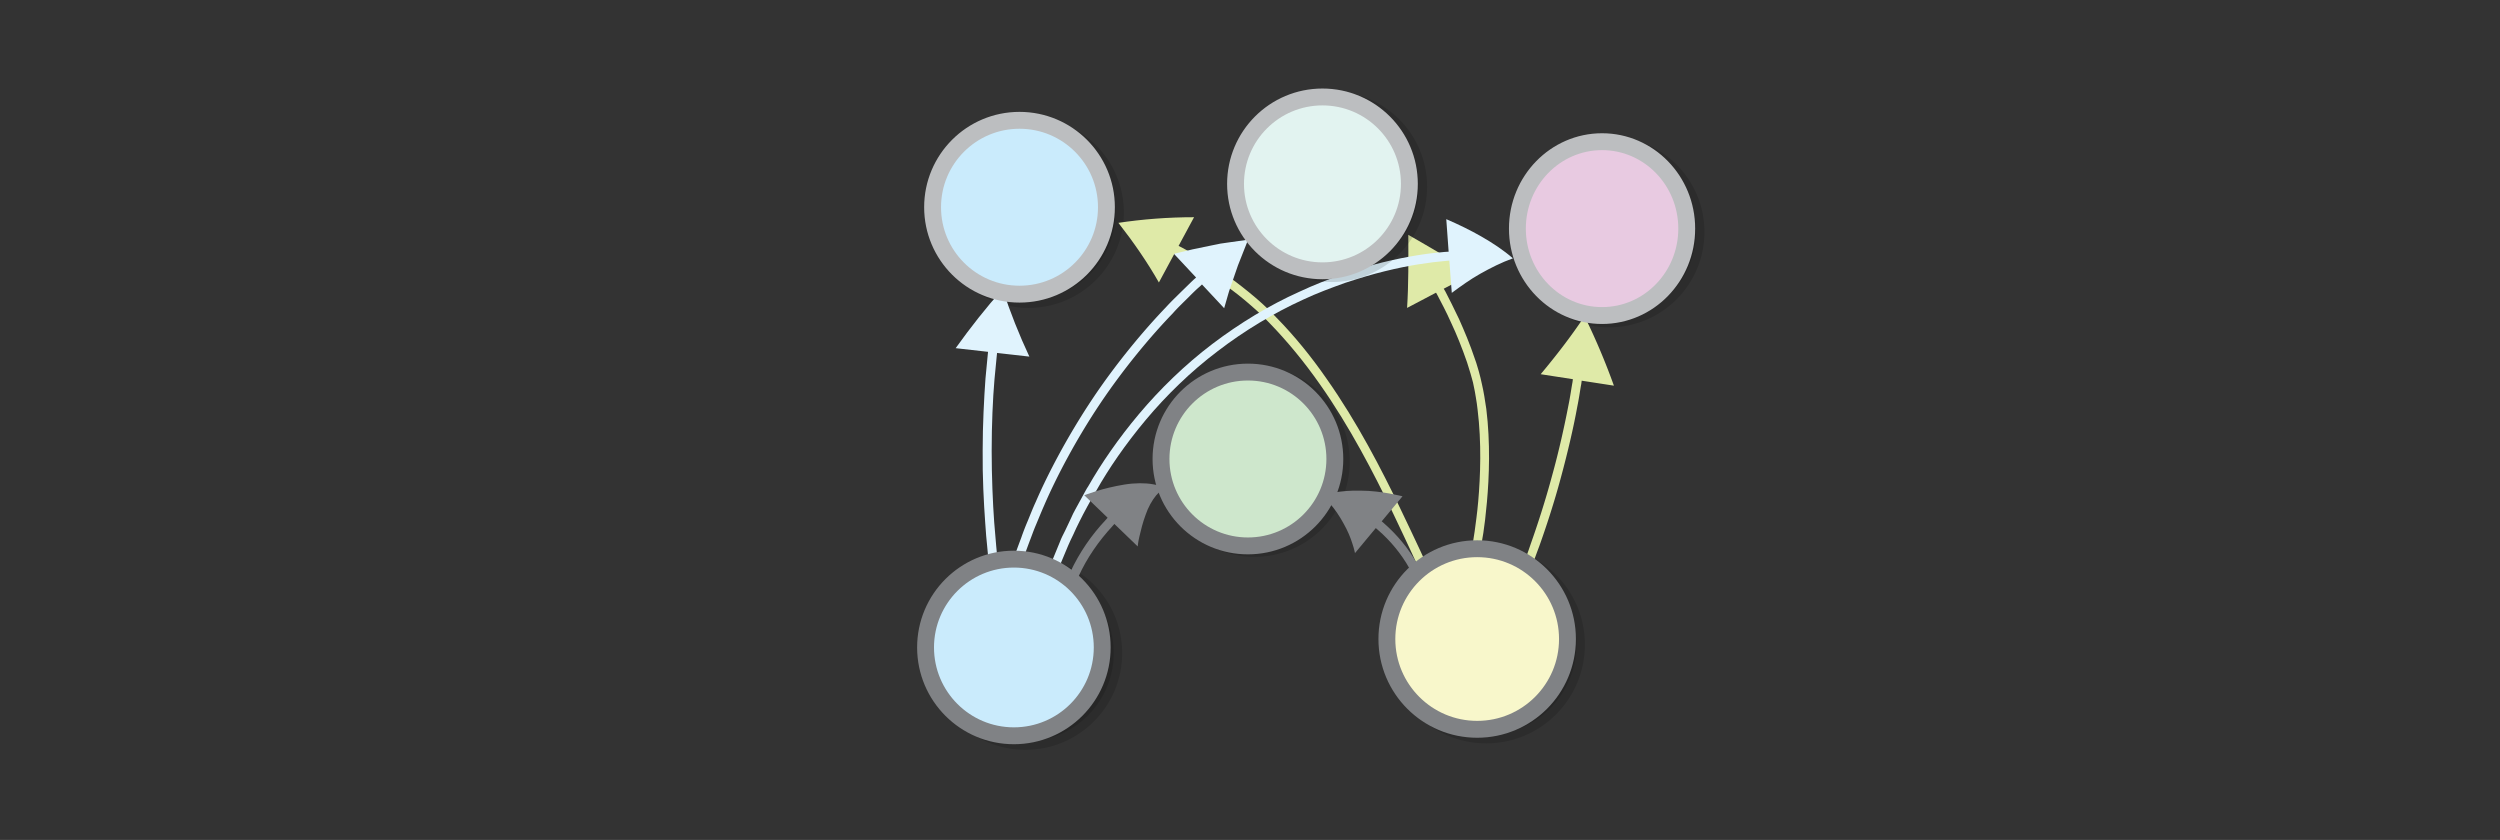 <?xml version="1.0" encoding="UTF-8" standalone="no"?>
<svg
   viewBox="0 0 595.3 200"
   version="1.1"
   id="svg8536"
   sodipodi:docname="coproduct_candidates.svg"
   inkscape:version="1.2.2 (1:1.2.2+202305151914+b0a8486541)"
   width="595.3"
   height="200"
   xmlns:inkscape="http://www.inkscape.org/namespaces/inkscape"
   xmlns:sodipodi="http://sodipodi.sourceforge.net/DTD/sodipodi-0.dtd"
   xmlns="http://www.w3.org/2000/svg"
   xmlns:svg="http://www.w3.org/2000/svg"
   xmlns:rdf="http://www.w3.org/1999/02/22-rdf-syntax-ns#"
   xmlns:cc="http://creativecommons.org/ns#"
   xmlns:dc="http://purl.org/dc/elements/1.1/">
  <rect x="0" y="0" width="595.3" height="200" fill="#333333" stroke="none"/>
  <defs
     id="defs8540" />
  <sodipodi:namedview
     pagecolor="#ffffff"
     bordercolor="#666666"
     borderopacity="1"
     objecttolerance="10"
     gridtolerance="10"
     guidetolerance="10"
     inkscape:pageopacity="0"
     inkscape:pageshadow="2"
     inkscape:window-width="1080"
     inkscape:window-height="1864"
     id="namedview8538"
     showgrid="false"
     inkscape:zoom="2.6625492"
     inkscape:cx="300.46393"
     inkscape:cy="159.24588"
     inkscape:window-x="0"
     inkscape:window-y="0"
     inkscape:window-maximized="1"
     inkscape:current-layer="svg8536"
     inkscape:showpageshadow="2"
     inkscape:pagecheckerboard="0"
     inkscape:deskcolor="#d1d1d1" />
  <circle
     stroke-miterlimit="10"
     cx="383.159"
     cy="55.241"
     r="20.697"
     id="circle7565"
     style="opacity:0.14;stroke:#000000;stroke-width:4.019;stroke-miterlimit:10" />
  <circle
     stroke-miterlimit="10"
     cx="298.696"
     cy="109.897"
     r="20.697"
     id="circle7567"
     style="opacity:0.14;stroke:#000000;stroke-width:4.019;stroke-miterlimit:10" />
  <circle
     stroke-miterlimit="10"
     cx="244.173"
     cy="155.511"
     r="21.032"
     id="circle7569"
     style="opacity:0.14;stroke:#000000;stroke-width:4.019;stroke-miterlimit:10" />
  <circle
     stroke-miterlimit="10"
     cx="353.888"
     cy="153.502"
     r="21.501"
     id="circle7571"
     style="opacity:0.14;stroke:#000000;stroke-width:4.019;stroke-miterlimit:10" />
  <path
     d="m 350.735,129.184 c 0,0 0.141,-0.956 0.419,-2.717 0.218,-1.733 0.601,-4.212 0.845,-7.142 0.52,-5.951 0.814,-13.945 -0.154,-21.786 -0.098,-0.991 -0.257,-1.953 -0.415,-2.915 -0.159,-0.963 -0.317,-1.924 -0.537,-2.858 -0.159,-0.963 -0.499,-1.839 -0.718,-2.772 l -0.84,-2.715 c -1.212,-3.502 -2.519,-6.736 -3.78,-9.401 -1.228,-2.753 -2.409,-4.936 -3.214,-6.482 -0.229,-0.484 -0.404,-0.698 -0.404,-0.698 l -6.881,3.625 c 0.364,-5.655 0.312,-11.559 0.29,-17.402 5.09,2.927 10.179,5.855 15.32,9.203 l -6.881,3.625 c 0,0 0.115,0.242 0.405,0.698 0.805,1.545 1.954,3.818 3.243,6.542 1.228,2.754 2.626,6.02 3.834,9.672 0.34,0.876 0.56,1.81 0.868,2.775 0.248,0.994 0.528,1.9 0.715,2.922 0.248,0.994 0.407,1.956 0.594,2.979 0.188,1.023 0.286,2.014 0.474,3.037 0.993,8.051 0.695,16.195 0.144,22.235 -0.276,3.02 -0.57,5.53 -0.849,7.292 -0.278,1.762 -0.479,2.746 -0.479,2.746 z"
     id="path7573"
     inkscape:connector-curvature="0"
     style="fill:#dfeaa8;stroke-width:0.67" />
  <circle
     stroke-miterlimit="10"
     cx="244.91"
     cy="50.619"
     r="20.697"
     id="circle7575"
     style="opacity:0.14;stroke:#000000;stroke-width:4.019;stroke-miterlimit:10" />
  <path
     d="m 235.265,132.202 c 0,0 -0.067,-0.804 -0.201,-2.143 -0.134,-1.34 -0.335,-3.282 -0.469,-5.626 -0.335,-4.689 -0.67,-10.918 -0.603,-17.147 0,-6.229 0.335,-12.525 0.67,-17.147 0.201,-2.344 0.402,-4.287 0.536,-5.626 0.067,-0.469 0.067,-0.737 0.067,-0.737 l -7.703,-0.871 c 3.55,-4.957 7.234,-9.645 11.186,-14.066 1.808,5.559 3.952,10.918 6.363,16.075 l -7.703,-0.871 c 0,0 0,0.268 -0.067,0.737 -0.134,1.34 -0.335,3.282 -0.536,5.559 -0.402,4.622 -0.67,10.784 -0.67,17.013 0,6.162 0.268,12.391 0.603,17.013 0.201,2.344 0.335,4.22 0.469,5.559 0.134,1.34 0.201,2.143 0.201,2.143 z"
     id="path7577"
     inkscape:connector-curvature="0"
     style="fill:#e0f3fd;stroke-width:0.067" />
  <path
     d="m 338.114,135.919 c 0,0 -0.67,-1.474 -1.808,-3.952 -1.206,-2.545 -2.813,-6.095 -4.89,-10.382 -4.153,-8.574 -9.913,-19.893 -17.214,-30.208 -3.617,-5.158 -7.636,-10.047 -11.722,-14.267 -2.009,-2.143 -4.153,-4.019 -6.229,-5.76 -2.076,-1.742 -4.153,-3.215 -6.095,-4.555 -3.885,-2.679 -7.301,-4.622 -9.712,-5.961 l -0.804,-0.402 -3.684,6.832 c -2.746,-4.823 -6.028,-9.578 -9.645,-14.2 5.827,-0.871 11.789,-1.34 18.018,-1.34 l -3.684,6.832 0.804,0.402 c 2.478,1.34 5.961,3.349 9.913,6.095 2.009,1.34 4.086,2.947 6.229,4.689 2.143,1.742 4.354,3.751 6.363,5.894 4.22,4.287 8.306,9.31 11.923,14.535 7.368,10.449 13.195,21.836 17.348,30.476 2.076,4.287 3.751,7.904 4.957,10.449 1.139,2.545 1.808,3.952 1.808,3.952 z"
     id="path7579"
     inkscape:connector-curvature="0"
     style="fill:#dfeaa8;stroke-width:0.67" />
  <path
     d="m 241.984,131.262 c 0,0 0.444,-1.208 1.226,-3.306 a 60.44,60.44 0 0 1 1.437,-3.729 c 0.592,-1.399 1.226,-3.094 2.008,-4.768 3.023,-7.014 7.843,-16.041 13.491,-24.498 5.648,-8.456 12.207,-16.3 17.497,-21.812 1.291,-1.42 2.582,-2.628 3.64,-3.689 1.122,-1.081 2.074,-2.035 2.878,-2.798 0.381,-0.339 0.656,-0.573 0.656,-0.573 l -5.279,-5.651 c 1.504,-0.362 2.944,-0.701 4.448,-1.063 l 4.425,-0.915 2.182,-0.447 2.224,-0.32 4.384,-0.618 -1.606,4.068 -0.803,2.034 -0.718,2.076 -1.395,4.068 c -0.401,1.335 -0.781,2.733 -1.182,4.068 l -5.279,-5.651 c 0,0 -0.212,0.212 -0.593,0.551 -0.825,0.7 -1.778,1.654 -2.835,2.714 -1.058,1.06 -2.349,2.268 -3.577,3.667 -5.248,5.427 -11.702,13.164 -17.307,21.536 -5.606,8.372 -10.321,17.293 -13.301,24.222 -0.761,1.737 -1.416,3.369 -2.008,4.768 -0.592,1.399 -1.014,2.67 -1.437,3.729 -0.782,2.098 -1.184,3.221 -1.184,3.221 z"
     id="path7581"
     inkscape:connector-curvature="0"
     style="fill:#e0f3fd;stroke-width:0.67" />
  <path
     d="m 361.848,136.694 c 0,0 0.243,-0.724 0.766,-1.987 0.522,-1.262 1.176,-3.081 1.905,-5.253 1.551,-4.363 3.475,-10.248 5.084,-16.264 1.665,-5.979 2.977,-12.032 3.859,-16.601 0.469,-2.265 0.713,-4.197 0.977,-5.553 l 0.094,-0.743 -7.669,-1.186 c 3.63,-4.34 7.169,-8.902 10.448,-13.801 a 160.286,160.286 0 0 1 6.991,16.528 l -7.671,-1.185 -0.094,0.743 c -0.263,1.355 -0.508,3.287 -0.977,5.553 -0.827,4.605 -2.231,10.677 -3.878,16.749 -1.609,6.016 -3.571,11.957 -5.158,16.376 -0.822,2.19 -1.476,4.009 -1.942,5.309 -0.467,1.299 -0.766,1.987 -0.766,1.987 z"
     id="path7583"
     inkscape:connector-curvature="0"
     style="fill:#dfeaa8;stroke-width:0.67" />
  <path
     d="m 250.23,134.24 c 0,0 0.828,-1.909 2.154,-5.204 0.294,-0.82 0.76,-1.72 1.248,-2.683 0.489,-0.963 0.959,-2.076 1.492,-3.165 0.493,-1.176 1.176,-2.283 1.84,-3.539 0.352,-0.585 0.664,-1.256 1.04,-1.904 0.375,-0.648 0.687,-1.32 1.125,-1.944 3.068,-5.375 7.125,-11.32 12.091,-17.222 4.967,-5.903 10.883,-11.678 17.439,-16.655 6.555,-4.977 13.645,-9.262 20.689,-12.426 3.512,-1.656 6.975,-2.975 10.329,-4.191 3.395,-1.129 6.596,-2.115 9.557,-2.831 6.008,-1.472 11.11,-2.202 14.698,-2.48 0.658,-0.049 1.018,-0.062 1.018,-0.062 l -0.563,-7.746 c 2.958,1.276 5.745,2.632 8.4,4.156 2.656,1.523 5.244,3.235 7.466,5.172 -2.778,0.995 -5.308,2.293 -7.711,3.637 -2.405,1.342 -4.709,3.005 -6.843,4.588 l -0.586,-7.683 c 0,0 -0.36,0.013 -0.955,0.084 -3.523,0.3 -8.54,0.99 -14.4,2.445 -2.961,0.715 -6.077,1.661 -9.385,2.75 -3.269,1.175 -6.709,2.431 -10.136,4.047 -6.895,3.146 -13.876,7.329 -20.26,12.224 -6.447,4.874 -12.256,10.545 -17.114,16.345 -4.858,5.799 -8.892,11.681 -11.852,16.952 l -1.125,1.944 c -0.375,0.648 -0.664,1.256 -1.017,1.841 -0.642,1.193 -1.284,2.386 -1.817,3.476 -0.534,1.089 -1.045,2.116 -1.47,3.101 -0.488,0.964 -0.868,1.824 -1.248,2.684 -1.389,3.273 -2.131,5.141 -2.131,5.141 z"
     id="path7585"
     inkscape:connector-curvature="0"
     style="fill:#e0f3fd;stroke-width:0.67"
     sodipodi:nodetypes="ccccccccsccccccccccccccccccccccccc" />
  <path
     d="m 254.835,136.276 c 2.143,-4.622 5.024,-8.841 8.507,-12.525 l 0.402,-0.469 -5.559,-5.358 c 0,0 1.206,-0.469 2.947,-1.005 1.742,-0.536 4.153,-1.139 6.631,-1.541 2.478,-0.402 4.957,-0.402 6.765,-0.067 0.871,0.134 1.541,0.335 2.009,0.536 0.469,0.201 0.737,0.268 0.737,0.268 0,0 -0.201,0.201 -0.603,0.469 -0.335,0.335 -0.804,0.737 -1.34,1.34 -1.005,1.206 -1.942,2.88 -2.545,4.689 -0.67,1.808 -1.139,3.684 -1.474,5.158 -0.335,1.407 -0.402,2.344 -0.402,2.344 l -5.559,-5.358 -0.402,0.469 c -3.282,3.55 -6.095,7.569 -8.105,11.99 z"
     id="path7589"
     inkscape:connector-curvature="0"
     style="fill:#808285;stroke-width:0.67" />
  <ellipse
     stroke-miterlimit="10"
     cx="381.484"
     cy="54.437"
     rx="20.161"
     ry="20.697"
     id="ellipse7591"
     style="fill:#e8cae1;stroke:#bcbec0;stroke-width:4.019;stroke-miterlimit:10" />
  <path
     d="m 335.642,135.39 c -1.942,-3.483 -4.555,-6.631 -7.569,-9.243 l -0.469,-0.402 -4.957,5.961 c 0,0 -0.067,-0.201 -0.134,-0.603 -0.067,-0.402 -0.268,-0.938 -0.469,-1.608 -0.402,-1.34 -1.139,-3.148 -2.143,-4.89 -0.938,-1.742 -2.143,-3.483 -3.215,-4.689 -0.536,-0.67 -0.938,-1.139 -1.273,-1.474 l -0.536,-0.536 c 0,0 0.268,-0.067 0.737,-0.201 0.469,-0.134 1.139,-0.268 2.009,-0.402 1.675,-0.335 4.019,-0.536 6.43,-0.469 2.411,0 4.89,0.335 6.765,0.67 0.938,0.201 1.742,0.335 2.277,0.469 0.536,0.134 0.871,0.201 0.871,0.201 l -4.957,5.961 0.469,0.402 c 3.215,2.813 5.961,6.095 8.038,9.846 z"
     id="path7595"
     inkscape:connector-curvature="0"
     style="fill:#808285;stroke-width:0.67" />
  <circle
     stroke-miterlimit="10"
     cx="317.115"
     cy="44.457"
     r="20.697"
     id="circle7597"
     style="opacity:0.14;stroke:#000000;stroke-width:4.019;stroke-miterlimit:10" />
  <circle
     stroke-miterlimit="10"
     cx="241.427"
     cy="154.172"
     r="21.032"
     id="circle7599"
     style="fill:#caebfc;stroke:#808285;stroke-width:4.019;stroke-miterlimit:10" />
  <circle
     stroke-miterlimit="10"
     cx="314.905"
     cy="43.787"
     r="20.697"
     id="circle7601"
     style="fill:#e2f3f0;stroke:#bcbec0;stroke-width:4.019;stroke-miterlimit:10" />
  <circle
     stroke-miterlimit="10"
     cx="351.745"
     cy="152.162"
     r="21.501"
     id="circle7603"
     style="fill:#f8f7cb;stroke:#808285;stroke-width:4.019;stroke-miterlimit:10" />
  <circle
     stroke-miterlimit="10"
     cx="242.766"
     cy="49.346"
     r="20.697"
     id="circle7611"
     style="fill:#caebfc;stroke:#bcbec0;stroke-width:4.019;stroke-miterlimit:10" />
  <circle
     stroke-miterlimit="10"
     cx="297.155"
     cy="109.294"
     r="20.697"
     id="circle7615"
     style="fill:#cee7cc;stroke:#808285;stroke-width:4.019;stroke-miterlimit:10" />
</svg>
